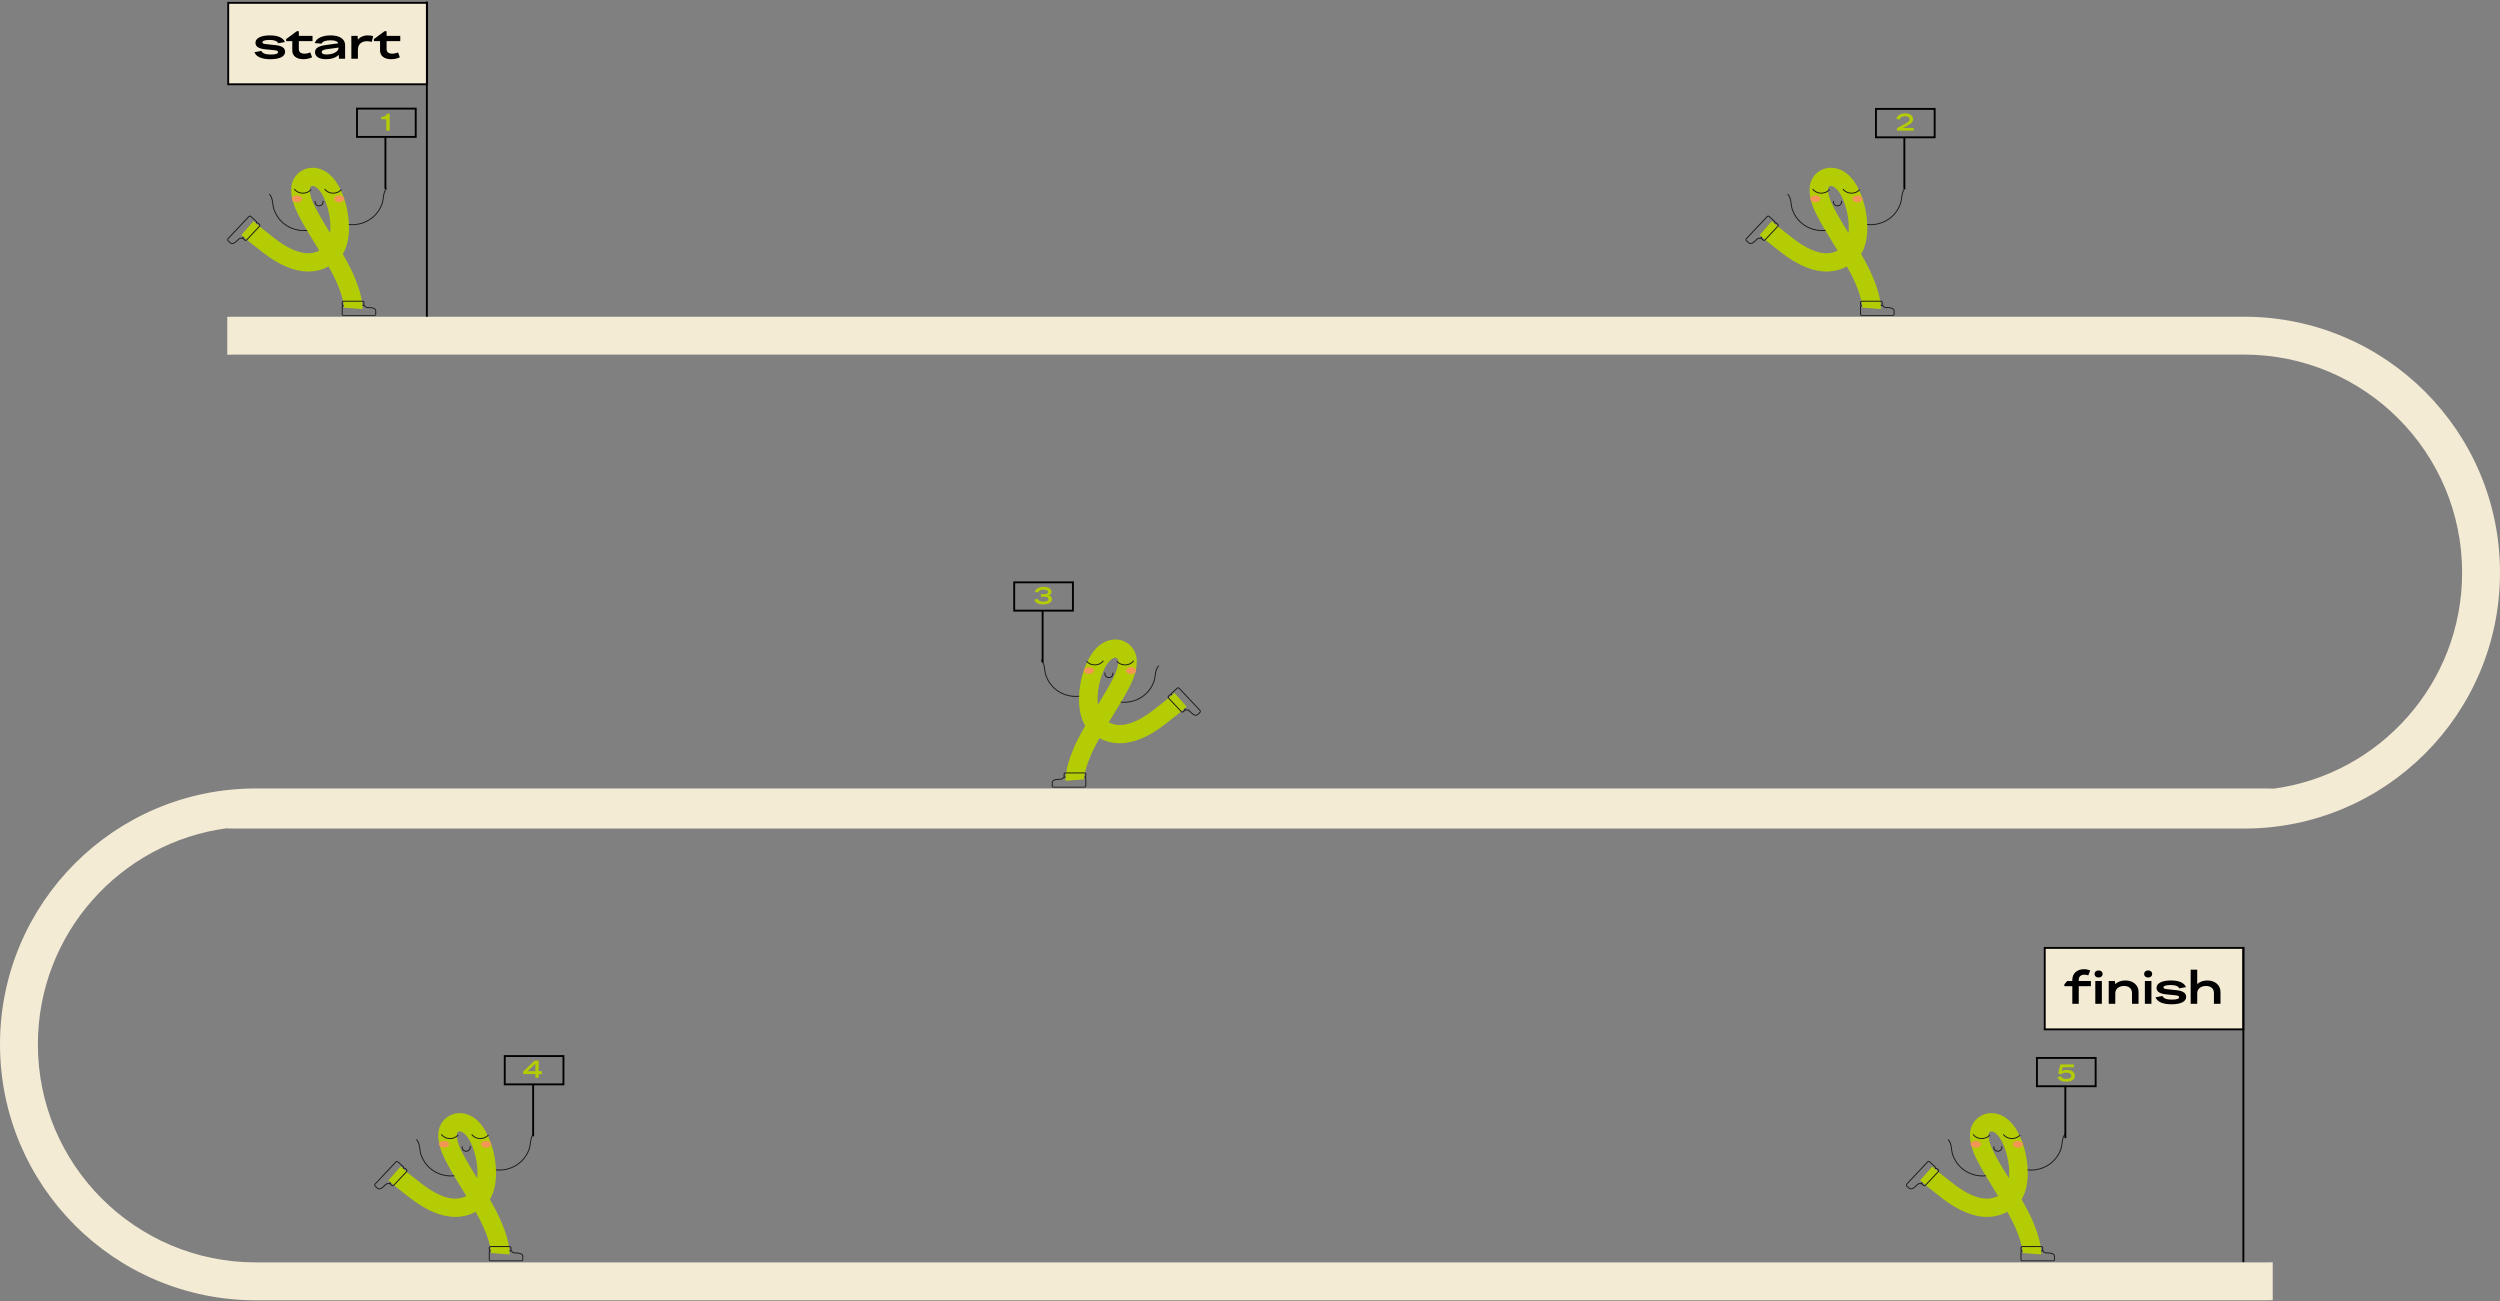 <svg width="1320" height="687" viewBox="0 0 1320 687" fill="none" xmlns="http://www.w3.org/2000/svg">
<rect x="0" y="0" width="1320" height="687" fill="#808080" stroke="none"/>
<path fill-rule="evenodd" clip-rule="evenodd" d="M124.033 437.479C122.684 437.479 121.34 437.459 120 437.42V437.288C63.566 444.694 20 492.974 20 551.429C20 615.011 71.544 666.555 135.126 666.555L1195.97 666.555C1197.32 666.555 1198.66 666.532 1200 666.485V686.496C1198.66 686.535 1197.32 686.555 1195.97 686.555L135.126 686.555C60.498 686.555 6.52419e-06 626.057 0 551.429C-6.52419e-06 476.801 60.498 416.303 135.126 416.303L1195.97 416.303C1197.32 416.303 1198.66 416.322 1200 416.362V416.494C1256.43 409.088 1300 360.808 1300 302.353C1300 238.771 1248.46 187.227 1184.87 187.227H124.034C122.684 187.227 121.339 187.25 120 187.296V167.286C121.34 167.247 122.684 167.227 124.034 167.227H1184.87C1259.5 167.227 1320 227.725 1320 302.353C1320 376.981 1259.5 437.479 1184.87 437.479H124.033Z" fill="#F4EBD5"/>
<rect x="120.5" y="1.5" width="105" height="43" fill="#F4EBD5" stroke="black"/>
<line x1="225.382" y1="167.227" x2="225.382" y2="0.841" stroke="black"/>
<path d="M142.784 31.264C138.536 31.264 135.32 30.136 134.336 27.568L138.008 26.896C138.632 28.264 140.288 28.792 142.952 28.792C145.832 28.792 146.816 28.312 146.816 27.52C146.816 26.944 146.336 26.656 144.896 26.512L139.928 26.008C136.64 25.672 134.888 24.64 134.888 22.552C134.888 20.176 137.792 18.688 142.424 18.688C146.792 18.688 149.408 19.864 150.464 22.192L146.912 22.84C146.336 21.688 144.848 21.088 142.4 21.088C139.808 21.088 138.536 21.568 138.536 22.36C138.536 22.936 139.112 23.128 140.552 23.296L145.616 23.848C148.856 24.208 150.536 25.312 150.536 27.352C150.536 29.656 148.016 31.264 142.784 31.264ZM160.186 31.264C156.562 31.264 154.33 29.488 154.33 26.728V21.712H151.09V20.632L156.73 16.456H157.786V18.952H165.01V21.712H157.786V25.936C157.786 27.592 158.914 28.336 160.81 28.336C161.794 28.336 162.802 28.12 163.858 27.688L164.77 30.28C163.354 30.928 161.746 31.264 160.186 31.264ZM172.129 31.264C168.553 31.264 166.321 29.92 166.321 27.544C166.321 25.576 167.881 24.328 172.153 23.752L178.609 22.888C178.249 21.856 177.097 21.28 174.577 21.28C171.865 21.28 170.353 21.88 169.777 23.056L166.201 22.744C166.993 20.32 169.921 18.688 174.577 18.688C179.281 18.688 182.209 20.56 182.209 23.8V31H178.993L178.849 28.936C177.361 30.52 174.793 31.264 172.129 31.264ZM169.873 27.472C169.873 28.336 170.689 28.768 172.465 28.768C175.609 28.768 178.777 27.424 178.777 25.216V25.12L172.368 26.008C170.521 26.296 169.873 26.704 169.873 27.472ZM185.511 31V18.952H188.823L188.967 20.944C190.095 19.552 191.919 18.688 194.151 18.688C195.255 18.688 196.143 18.808 197.031 19.072L196.311 22.12C195.543 21.904 194.823 21.76 193.887 21.76C190.647 21.76 188.967 23.488 188.967 26.416V31H185.511ZM206.522 31.264C202.898 31.264 200.666 29.488 200.666 26.728V21.712H197.426V20.632L203.066 16.456H204.122V18.952H211.346V21.712H204.122V25.936C204.122 27.592 205.25 28.336 207.146 28.336C208.13 28.336 209.138 28.12 210.194 27.688L211.106 30.28C209.69 30.928 208.082 31.264 206.522 31.264Z" fill="black"/>
<rect x="1079.62" y="500.5" width="104.882" height="43" fill="#F4EBD5" stroke="black"/>
<line x1="1184.5" y1="666.387" x2="1184.5" y2="500" stroke="black"/>
<path d="M1094.18 517.328C1094.18 513.872 1096.82 511.736 1100.32 511.736C1101.54 511.736 1102.58 511.952 1103.61 512.384L1102.6 515C1101.98 514.784 1101.38 514.64 1100.58 514.64C1098.81 514.64 1097.58 515.552 1097.58 517.328V517.952H1103.99V520.712H1097.58V530H1094.18V520.712H1089.98V519.728L1091.51 517.952H1094.18V517.328ZM1105.94 514.256C1105.94 513.128 1106.8 512.384 1108.05 512.384C1109.32 512.384 1110.16 513.128 1110.16 514.256C1110.16 515.384 1109.3 516.128 1108.05 516.128C1106.78 516.128 1105.94 515.384 1105.94 514.256ZM1106.32 530V517.952H1109.78V530H1106.32ZM1113.41 530V517.952H1116.67L1116.84 519.656C1118.21 518.288 1120.13 517.688 1122.22 517.688C1126.25 517.688 1129.15 520.136 1129.15 523.736V530H1125.7V524.264C1125.7 522.08 1124.14 520.592 1121.52 520.592C1118.69 520.592 1116.87 522.2 1116.87 524.432V530H1113.41ZM1132.49 530V517.952H1135.95V530H1132.49ZM1132.11 514.256C1132.11 513.128 1132.97 512.384 1134.22 512.384C1135.49 512.384 1136.33 513.128 1136.33 514.256C1136.33 515.384 1135.47 516.128 1134.22 516.128C1132.95 516.128 1132.11 515.384 1132.11 514.256ZM1146.55 530.264C1142.3 530.264 1139.09 529.136 1138.1 526.568L1141.77 525.896C1142.4 527.264 1144.05 527.792 1146.72 527.792C1149.6 527.792 1150.58 527.312 1150.58 526.52C1150.58 525.944 1150.1 525.656 1148.66 525.512L1143.69 525.008C1140.41 524.672 1138.65 523.64 1138.65 521.552C1138.65 519.176 1141.56 517.688 1146.19 517.688C1150.56 517.688 1153.17 518.864 1154.23 521.192L1150.68 521.84C1150.1 520.688 1148.61 520.088 1146.17 520.088C1143.57 520.088 1142.3 520.568 1142.3 521.36C1142.3 521.936 1142.88 522.128 1144.32 522.296L1149.38 522.848C1152.62 523.208 1154.3 524.312 1154.3 526.352C1154.3 528.656 1151.78 530.264 1146.55 530.264ZM1156.68 530V512H1160.13V519.656C1161.5 518.288 1163.47 517.688 1165.48 517.688C1169.52 517.688 1172.42 520.136 1172.42 523.736V530H1168.96V524.264C1168.96 522.08 1167.4 520.592 1164.79 520.592C1161.96 520.592 1160.13 522.2 1160.13 524.432V530H1156.68Z" fill="black"/>
<g clip-path="url(#clip0_18_2695)">
<path d="M965.056 88.69C959.74 89.495 955.705 93.972 955.464 99.337C955.222 104.724 957.281 109.607 959.102 113.259C961.475 118.019 964.631 123.149 967.971 128.581C968.734 129.822 969.503 131.072 970.267 132.326C968.499 133.24 966.656 133.693 964.644 133.726C959.559 133.809 953.494 131.145 946.62 125.807C939.304 120.128 938.438 119.354 937.24 118.284C936.809 117.899 936.32 117.463 935.533 116.794L929.125 124.084C929.824 124.678 930.248 125.057 930.658 125.423C932.002 126.623 932.972 127.489 940.552 133.374C949.245 140.125 957.407 143.486 964.808 143.364C968.48 143.304 971.949 142.399 975.175 140.665C976.105 142.332 976.989 143.988 977.804 145.621C983.425 156.896 983.291 162.485 983.289 162.54C983.291 162.471 983.296 162.436 983.296 162.436L993.061 163.199C993.123 162.419 993.477 155.174 986.598 141.376C985.391 138.958 984.065 136.528 982.673 134.104C984.25 131.557 985.605 127.786 985.9 122.24C986.219 116.22 985.152 109.547 982.893 103.451C977.209 88.109 967.804 88.274 965.056 88.69ZM973.689 106.752C975.907 112.74 976.436 118.599 975.993 123.009C972.901 117.98 969.998 113.231 967.896 109.015C966.508 106.229 965.106 102.951 965.25 99.764C965.272 99.279 965.476 98.855 965.795 98.571C966.003 98.386 966.259 98.261 966.546 98.217C967.243 98.111 968.133 98.47 969.054 99.226C970.265 100.221 972.053 102.334 973.689 106.752Z" fill="#B4CC04"/>
<path d="M968.077 106.115C967.88 106.949 968.258 107.885 968.983 108.359C969.708 108.832 970.732 108.81 971.436 108.307C972.14 107.804 972.478 106.852 972.244 106.027" stroke="#1A1A1A" stroke-width="0.5" stroke-miterlimit="10"/>
<path d="M980.709 106.824C982.172 106.824 983.358 106.022 983.358 105.033C983.358 104.044 982.172 103.242 980.709 103.242C979.246 103.242 978.06 104.044 978.06 105.033C978.06 106.022 979.246 106.824 980.709 106.824Z" fill="#F39655"/>
<path d="M958.494 106.824C959.957 106.824 961.143 106.022 961.143 105.033C961.143 104.044 959.957 103.242 958.494 103.242C957.031 103.242 955.845 104.044 955.845 105.033C955.845 106.022 957.031 106.824 958.494 106.824Z" fill="#F39655"/>
<path d="M957.12 99.775C957.904 101.056 959.626 101.946 961.43 102.004C963.234 102.062 965.043 101.284 965.956 100.057" stroke="#1A1A1A" stroke-width="0.5" stroke-miterlimit="10"/>
<path d="M973.1 99.775C973.884 101.056 975.606 101.946 977.41 102.004C979.214 102.062 981.023 101.284 981.936 100.057" stroke="#1A1A1A" stroke-width="0.5" stroke-miterlimit="10"/>
<path d="M985.864 118.538C990.267 119.032 994.852 117.697 998.274 114.925C1000.65 112.999 1002.45 110.397 1003.44 107.531C1004.37 104.836 1003.81 101.53 1005.93 99.339" stroke="#1A1A1A" stroke-width="0.5" stroke-miterlimit="10"/>
<path d="M963.922 121.643C959.519 122.137 954.934 120.802 951.512 118.03C949.134 116.104 947.34 113.502 946.349 110.636C945.417 107.941 945.977 104.635 943.857 102.444" stroke="#1A1A1A" stroke-width="0.5" stroke-miterlimit="10"/>
<path d="M999.862 163.442C999.645 163.125 999.29 162.916 998.934 162.766C998.386 162.534 997.78 162.471 997.184 162.441C996.588 162.412 995.987 162.415 995.4 162.307C995.137 162.258 994.871 162.185 994.654 162.03C994.503 161.922 994.38 161.772 994.32 161.597C994.315 161.581 994.31 161.566 994.305 161.554C994.262 161.422 994.138 161.334 993.997 161.334H993.09C993.5 161.334 993.833 161.006 993.833 160.603V159.759C993.833 159.356 993.5 159.029 993.09 159.029H983.105C982.695 159.029 982.362 159.356 982.362 159.759V160.603C982.362 161.006 982.695 161.334 983.105 161.334C982.695 161.334 982.362 161.661 982.362 162.064V165.855C982.362 166.259 982.695 166.586 983.105 166.586H999.326C999.736 166.586 1000.07 166.259 1000.07 165.855C1000.07 165.353 1000.06 164.852 1000.07 164.351C1000.08 163.962 1000.07 163.751 999.862 163.442Z" stroke="#1A1A1A" stroke-width="0.5" stroke-miterlimit="10"/>
<path d="M924.035 128.577C924.419 128.635 924.815 128.52 925.169 128.365C925.714 128.126 926.174 127.732 926.6 127.321C927.026 126.91 927.432 126.474 927.911 126.123C928.126 125.966 928.361 125.823 928.624 125.772C928.807 125.736 929.003 125.75 929.174 125.825C929.189 125.832 929.204 125.838 929.216 125.844C929.344 125.902 929.495 125.873 929.59 125.771L930.206 125.116C929.927 125.412 929.946 125.874 930.247 126.148L930.877 126.721C931.178 126.995 931.648 126.977 931.926 126.68L938.705 119.465C938.984 119.169 938.965 118.707 938.664 118.433L938.034 117.86C937.733 117.586 937.263 117.604 936.985 117.901C937.263 117.604 937.244 117.143 936.943 116.869L934.113 114.295C933.812 114.021 933.343 114.04 933.064 114.336L922.052 126.055C921.774 126.352 921.793 126.814 922.094 127.088C922.468 127.428 922.847 127.763 923.216 128.108C923.502 128.377 923.661 128.52 924.035 128.576V128.577Z" stroke="#1A1A1A" stroke-width="0.5" stroke-miterlimit="10"/>
</g>
<path d="M1010.41 67.548V69H1001.61V67.68L1006.12 65.196C1007.73 64.308 1008.27 63.816 1008.27 63C1008.27 62.052 1007.42 61.38 1005.93 61.38C1004.43 61.38 1003.42 61.932 1003.08 63.12L1001.26 62.748C1001.82 60.852 1003.54 59.868 1005.93 59.868C1008.5 59.868 1010.12 61.152 1010.12 62.952C1010.12 64.476 1008.86 65.364 1007.11 66.288L1004.74 67.548H1010.41Z" fill="#B4CC04"/>
<path fill-rule="evenodd" clip-rule="evenodd" d="M991 58H1021V72H991V58ZM990 57H991H1021H1022V58V72V73H1021H1006L1006 99.699H1005L1005 73H991H990V72V58V57Z" fill="black"/>
<g clip-path="url(#clip1_18_2695)">
<path d="M590.611 337.757C595.927 338.563 599.962 343.04 600.203 348.404C600.445 353.791 598.386 358.674 596.565 362.327C594.192 367.086 591.036 372.217 587.696 377.648C586.933 378.889 586.164 380.139 585.4 381.393C587.168 382.307 589.011 382.761 591.023 382.794C596.108 382.877 602.173 380.213 609.047 374.875C616.363 369.195 617.229 368.422 618.427 367.352C618.858 366.967 619.347 366.53 620.134 365.861L626.542 373.151C625.843 373.746 625.419 374.124 625.009 374.491C623.665 375.69 622.695 376.557 615.115 382.442C606.422 389.192 598.26 392.553 590.859 392.431C587.187 392.371 583.718 391.466 580.492 389.732C579.562 391.4 578.678 393.056 577.863 394.688C572.242 405.963 572.376 411.552 572.378 411.608C572.376 411.538 572.371 411.504 572.371 411.504L562.606 412.266C562.544 411.486 562.19 404.241 569.069 390.444C570.276 388.025 571.602 385.595 572.994 383.172C571.417 380.624 570.062 376.853 569.767 371.308C569.448 365.287 570.515 358.615 572.774 352.519C578.458 337.177 587.863 337.342 590.611 337.757ZM581.978 355.82C579.76 361.807 579.231 367.667 579.674 372.077C582.766 367.048 585.669 362.298 587.771 358.082C589.159 355.296 590.561 352.018 590.417 348.831C590.395 348.346 590.191 347.922 589.872 347.638C589.664 347.454 589.408 347.328 589.121 347.284C588.424 347.179 587.534 347.537 586.613 348.293C585.402 349.289 583.614 351.402 581.978 355.82Z" fill="#B4CC04"/>
<path d="M587.59 355.182C587.787 356.016 587.409 356.953 586.684 357.426C585.959 357.899 584.935 357.878 584.231 357.374C583.527 356.871 583.19 355.919 583.423 355.094" stroke="#1A1A1A" stroke-width="0.5" stroke-miterlimit="10"/>
<path d="M574.958 355.892C573.495 355.892 572.309 355.09 572.309 354.1C572.309 353.111 573.495 352.309 574.958 352.309C576.421 352.309 577.607 353.111 577.607 354.1C577.607 355.09 576.421 355.892 574.958 355.892Z" fill="#F39655"/>
<path d="M597.173 355.892C595.71 355.892 594.524 355.09 594.524 354.1C594.524 353.111 595.71 352.309 597.173 352.309C598.636 352.309 599.822 353.111 599.822 354.1C599.822 355.09 598.636 355.892 597.173 355.892Z" fill="#F39655"/>
<path d="M598.547 348.842C597.763 350.123 596.041 351.014 594.237 351.072C592.433 351.129 590.624 350.352 589.711 349.125" stroke="#1A1A1A" stroke-width="0.5" stroke-miterlimit="10"/>
<path d="M582.567 348.842C581.783 350.123 580.061 351.014 578.257 351.072C576.453 351.129 574.644 350.352 573.731 349.125" stroke="#1A1A1A" stroke-width="0.5" stroke-miterlimit="10"/>
<path d="M569.803 367.605C565.4 368.099 560.815 366.764 557.393 363.992C555.015 362.066 553.221 359.464 552.23 356.598C551.298 353.903 551.858 350.597 549.738 348.406" stroke="#1A1A1A" stroke-width="0.5" stroke-miterlimit="10"/>
<path d="M591.745 370.71C596.148 371.204 600.733 369.869 604.155 367.097C606.533 365.171 608.327 362.569 609.318 359.703C610.25 357.008 609.69 353.702 611.81 351.511" stroke="#1A1A1A" stroke-width="0.5" stroke-miterlimit="10"/>
<path d="M555.805 412.509C556.022 412.192 556.377 411.984 556.733 411.834C557.281 411.602 557.887 411.538 558.483 411.509C559.079 411.479 559.68 411.482 560.267 411.374C560.53 411.325 560.796 411.252 561.013 411.098C561.164 410.99 561.287 410.839 561.347 410.664C561.352 410.648 561.357 410.633 561.362 410.621C561.405 410.489 561.529 410.401 561.67 410.401H562.577C562.167 410.401 561.834 410.074 561.834 409.67V408.827C561.834 408.423 562.167 408.096 562.577 408.096H572.562C572.972 408.096 573.305 408.423 573.305 408.827V409.67C573.305 410.074 572.972 410.401 572.562 410.401C572.972 410.401 573.305 410.728 573.305 411.131V414.923C573.305 415.326 572.972 415.653 572.562 415.653H556.341C555.931 415.653 555.598 415.326 555.598 414.922C555.598 414.421 555.606 413.92 555.598 413.418C555.592 413.03 555.593 412.818 555.805 412.509Z" stroke="#1A1A1A" stroke-width="0.5" stroke-miterlimit="10"/>
<path d="M631.632 377.644C631.248 377.702 630.852 377.587 630.498 377.433C629.953 377.193 629.493 376.799 629.067 376.388C628.641 375.977 628.235 375.541 627.756 375.19C627.541 375.033 627.306 374.891 627.043 374.839C626.86 374.803 626.664 374.817 626.493 374.892C626.477 374.899 626.463 374.905 626.451 374.912C626.323 374.969 626.172 374.94 626.077 374.839L625.461 374.183C625.74 374.48 625.721 374.942 625.42 375.216L624.79 375.788C624.489 376.062 624.019 376.044 623.741 375.748L616.962 368.532C616.683 368.236 616.702 367.774 617.003 367.5L617.633 366.927C617.934 366.653 618.404 366.672 618.682 366.968C618.404 366.672 618.423 366.21 618.724 365.936L621.553 363.363C621.855 363.088 622.324 363.107 622.603 363.403L633.615 375.123C633.893 375.419 633.874 375.882 633.573 376.156C633.199 376.496 632.82 376.83 632.451 377.176C632.165 377.444 632.006 377.587 631.632 377.644V377.644Z" stroke="#1A1A1A" stroke-width="0.5" stroke-miterlimit="10"/>
</g>
<path d="M550.932 319.132C548.448 319.132 546.636 318.328 546.144 316.648L547.932 316.18C548.316 317.212 549.336 317.656 550.932 317.656C552.792 317.656 553.56 317.08 553.56 316.3C553.56 315.592 552.996 315.148 551.652 315.148H549.6V313.672H551.508C552.72 313.672 553.404 313.264 553.404 312.592C553.404 311.884 552.6 311.344 551.004 311.344C549.444 311.344 548.46 311.848 548.112 312.82L546.348 312.424C546.936 310.768 548.688 309.868 551.016 309.868C553.644 309.868 555.204 310.996 555.204 312.484C555.204 313.288 554.676 313.972 553.704 314.344C554.94 314.668 555.444 315.46 555.444 316.348C555.444 318.04 553.644 319.132 550.932 319.132Z" fill="#B4CC04"/>
<path fill-rule="evenodd" clip-rule="evenodd" d="M536 307.975H566V321.919H536V307.975ZM535 306.975H536H566H567V307.975V321.919V322.919H566L551 322.919L551 349.824H550L550 322.919L536 322.919H535V321.919V307.975V306.975Z" fill="black"/>
<g clip-path="url(#clip2_18_2695)">
<path d="M241.023 587.85C235.706 588.655 231.671 593.132 231.43 598.497C231.188 603.883 233.247 608.766 235.068 612.419C237.441 617.178 240.597 622.309 243.938 627.741C244.7 628.982 245.469 630.232 246.234 631.486C244.465 632.399 242.622 632.853 240.61 632.886C235.525 632.969 229.461 630.305 222.586 624.967C215.271 619.288 214.405 618.514 213.206 617.444C212.775 617.059 212.286 616.623 211.5 615.954L205.092 623.244C205.79 623.838 206.214 624.217 206.624 624.583C207.968 625.782 208.938 626.649 216.518 632.534C225.212 639.284 233.373 642.645 240.775 642.524C244.446 642.464 247.916 641.558 251.141 639.825C252.072 641.492 252.956 643.148 253.77 644.781C259.391 656.056 259.257 661.644 259.255 661.7C259.257 661.631 259.262 661.596 259.262 661.596L269.027 662.359C269.09 661.578 269.443 654.334 262.564 640.536C261.358 638.117 260.031 635.687 258.639 633.264C260.216 630.717 261.571 626.945 261.866 621.4C262.185 615.379 261.118 608.707 258.86 602.611C253.175 587.269 243.77 587.434 241.023 587.85ZM249.656 605.912C251.874 611.899 252.402 617.759 251.96 622.169C248.867 617.14 245.965 612.39 243.862 608.174C242.474 605.388 241.073 602.111 241.217 598.924C241.239 598.439 241.443 598.015 241.761 597.731C241.969 597.546 242.225 597.42 242.512 597.376C243.209 597.271 244.1 597.63 245.02 598.386C246.231 599.381 248.019 601.494 249.656 605.912Z" fill="#B4CC04"/>
<path d="M244.043 605.274C243.846 606.109 244.224 607.045 244.949 607.518C245.674 607.992 246.698 607.97 247.403 607.467C248.107 606.963 248.444 606.012 248.21 605.187" stroke="#1A1A1A" stroke-width="0.5" stroke-miterlimit="10"/>
<path d="M256.676 605.984C258.139 605.984 259.325 605.182 259.325 604.193C259.325 603.203 258.139 602.401 256.676 602.401C255.213 602.401 254.027 603.203 254.027 604.193C254.027 605.182 255.213 605.984 256.676 605.984Z" fill="#F39655"/>
<path d="M234.46 605.984C235.923 605.984 237.109 605.182 237.109 604.193C237.109 603.203 235.923 602.401 234.46 602.401C232.997 602.401 231.811 603.203 231.811 604.193C231.811 605.182 232.997 605.984 234.46 605.984Z" fill="#F39655"/>
<path d="M233.087 598.935C233.871 600.215 235.592 601.106 237.396 601.164C239.201 601.222 241.009 600.444 241.922 599.217" stroke="#1A1A1A" stroke-width="0.5" stroke-miterlimit="10"/>
<path d="M249.067 598.935C249.85 600.215 251.572 601.106 253.376 601.164C255.18 601.222 256.989 600.444 257.902 599.217" stroke="#1A1A1A" stroke-width="0.5" stroke-miterlimit="10"/>
<path d="M261.83 617.698C266.233 618.191 270.819 616.856 274.24 614.084C276.618 612.158 278.413 609.557 279.403 606.691C280.335 603.996 279.775 600.689 281.896 598.499" stroke="#1A1A1A" stroke-width="0.5" stroke-miterlimit="10"/>
<path d="M239.888 620.803C235.485 621.296 230.9 619.961 227.478 617.189C225.101 615.263 223.306 612.661 222.315 609.796C221.384 607.101 221.943 603.794 219.823 601.604" stroke="#1A1A1A" stroke-width="0.5" stroke-miterlimit="10"/>
<path d="M275.829 662.602C275.611 662.285 275.256 662.076 274.901 661.926C274.352 661.694 273.747 661.63 273.151 661.601C272.555 661.572 271.954 661.575 271.366 661.466C271.103 661.418 270.837 661.345 270.621 661.19C270.47 661.082 270.347 660.931 270.287 660.756C270.281 660.74 270.276 660.726 270.272 660.713C270.229 660.582 270.104 660.493 269.963 660.493H269.057C269.467 660.493 269.799 660.166 269.799 659.763V658.919C269.799 658.516 269.467 658.188 269.057 658.188H259.071C258.661 658.188 258.329 658.516 258.329 658.919V659.763C258.329 660.166 258.661 660.493 259.071 660.493C258.661 660.493 258.329 660.82 258.329 661.224V665.015C258.329 665.418 258.661 665.745 259.071 665.745H275.293C275.703 665.745 276.035 665.418 276.035 665.014C276.035 664.513 276.027 664.012 276.035 663.511C276.041 663.122 276.04 662.91 275.829 662.602Z" stroke="#1A1A1A" stroke-width="0.5" stroke-miterlimit="10"/>
<path d="M200.001 627.737C200.385 627.794 200.782 627.68 201.135 627.525C201.681 627.286 202.14 626.891 202.566 626.48C202.993 626.069 203.399 625.634 203.877 625.283C204.093 625.126 204.327 624.983 204.59 624.932C204.773 624.895 204.97 624.909 205.14 624.985C205.156 624.992 205.17 624.998 205.182 625.004C205.31 625.062 205.461 625.032 205.556 624.931L206.172 624.276C205.894 624.572 205.912 625.034 206.214 625.308L206.843 625.881C207.145 626.155 207.614 626.136 207.892 625.84L214.671 618.625C214.95 618.328 214.931 617.866 214.63 617.592L214 617.02C213.699 616.746 213.229 616.764 212.951 617.061C213.229 616.764 213.211 616.302 212.91 616.028L210.08 613.455C209.779 613.181 209.309 613.199 209.031 613.496L198.019 625.215C197.74 625.511 197.759 625.974 198.06 626.248C198.434 626.588 198.813 626.922 199.182 627.268C199.468 627.537 199.627 627.68 200.001 627.736V627.737Z" stroke="#1A1A1A" stroke-width="0.5" stroke-miterlimit="10"/>
</g>
<path d="M282.684 569V567.104H276.216V565.784L282.288 560H284.436V565.604H286.176V567.104H284.436V569H282.684ZM278.532 565.604H282.684V561.704L278.532 565.604Z" fill="#B4CC04"/>
<path fill-rule="evenodd" clip-rule="evenodd" d="M267 558.099H297V572.043H267V558.099ZM266 557.099H267H297H298V558.099V572.043V573.043H297L282 573.043L282 599.949H281L281 573.043L267 573.043H266V572.043V558.099V557.099Z" fill="black"/>
<g clip-path="url(#clip3_18_2695)">
<path d="M1049.76 587.85C1044.45 588.655 1040.41 593.132 1040.17 598.497C1039.93 603.883 1041.99 608.766 1043.81 612.419C1046.18 617.178 1049.34 622.309 1052.68 627.741C1053.44 628.982 1054.21 630.232 1054.97 631.486C1053.2 632.399 1051.36 632.853 1049.35 632.886C1044.26 632.969 1038.2 630.305 1031.33 624.967C1024.01 619.288 1023.14 618.514 1021.95 617.444C1021.51 617.059 1021.03 616.623 1020.24 615.954L1013.83 623.244C1014.53 623.838 1014.95 624.217 1015.36 624.583C1016.71 625.782 1017.68 626.649 1025.26 632.534C1033.95 639.284 1042.11 642.645 1049.51 642.524C1053.19 642.464 1056.66 641.558 1059.88 639.825C1060.81 641.492 1061.7 643.148 1062.51 644.781C1068.13 656.056 1068 661.644 1067.99 661.7C1068 661.631 1068 661.596 1068 661.596L1077.77 662.359C1077.83 661.578 1078.18 654.334 1071.3 640.536C1070.1 638.117 1068.77 635.687 1067.38 633.264C1068.96 630.717 1070.31 626.945 1070.61 621.4C1070.92 615.379 1069.86 608.707 1067.6 602.611C1061.91 587.269 1052.51 587.434 1049.76 587.85ZM1058.4 605.912C1060.61 611.899 1061.14 617.759 1060.7 622.169C1057.61 617.14 1054.7 612.39 1052.6 608.174C1051.21 605.388 1049.81 602.111 1049.96 598.924C1049.98 598.439 1050.18 598.015 1050.5 597.731C1050.71 597.546 1050.96 597.42 1051.25 597.376C1051.95 597.271 1052.84 597.63 1053.76 598.386C1054.97 599.381 1056.76 601.494 1058.4 605.912Z" fill="#B4CC04"/>
<path d="M1052.78 605.274C1052.59 606.109 1052.96 607.045 1053.69 607.518C1054.41 607.992 1055.44 607.97 1056.14 607.467C1056.85 606.963 1057.18 606.012 1056.95 605.187" stroke="#1A1A1A" stroke-width="0.5" stroke-miterlimit="10"/>
<path d="M1065.42 605.984C1066.88 605.984 1068.06 605.182 1068.06 604.193C1068.06 603.203 1066.88 602.401 1065.42 602.401C1063.95 602.401 1062.77 603.203 1062.77 604.193C1062.77 605.182 1063.95 605.984 1065.42 605.984Z" fill="#F39655"/>
<path d="M1043.2 605.984C1044.66 605.984 1045.85 605.182 1045.85 604.193C1045.85 603.203 1044.66 602.401 1043.2 602.401C1041.74 602.401 1040.55 603.203 1040.55 604.193C1040.55 605.182 1041.74 605.984 1043.2 605.984Z" fill="#F39655"/>
<path d="M1041.83 598.935C1042.61 600.215 1044.33 601.106 1046.14 601.164C1047.94 601.222 1049.75 600.444 1050.66 599.217" stroke="#1A1A1A" stroke-width="0.5" stroke-miterlimit="10"/>
<path d="M1057.81 598.935C1058.59 600.215 1060.31 601.106 1062.12 601.164C1063.92 601.222 1065.73 600.444 1066.64 599.217" stroke="#1A1A1A" stroke-width="0.5" stroke-miterlimit="10"/>
<path d="M1070.57 617.698C1074.97 618.191 1079.56 616.856 1082.98 614.084C1085.36 612.158 1087.15 609.557 1088.14 606.691C1089.07 603.996 1088.51 600.689 1090.64 598.499" stroke="#1A1A1A" stroke-width="0.5" stroke-miterlimit="10"/>
<path d="M1048.63 620.803C1044.22 621.296 1039.64 619.961 1036.22 617.189C1033.84 615.263 1032.05 612.661 1031.05 609.796C1030.12 607.101 1030.68 603.794 1028.56 601.604" stroke="#1A1A1A" stroke-width="0.5" stroke-miterlimit="10"/>
<path d="M1084.57 662.602C1084.35 662.285 1084 662.076 1083.64 661.926C1083.09 661.694 1082.49 661.63 1081.89 661.601C1081.29 661.572 1080.69 661.575 1080.11 661.466C1079.84 661.418 1079.58 661.345 1079.36 661.19C1079.21 661.082 1079.09 660.931 1079.03 660.756C1079.02 660.74 1079.02 660.726 1079.01 660.713C1078.97 660.582 1078.84 660.493 1078.7 660.493H1077.8C1078.21 660.493 1078.54 660.166 1078.54 659.763V658.919C1078.54 658.516 1078.21 658.188 1077.8 658.188H1067.81C1067.4 658.188 1067.07 658.516 1067.07 658.919V659.763C1067.07 660.166 1067.4 660.493 1067.81 660.493C1067.4 660.493 1067.07 660.82 1067.07 661.224V665.015C1067.07 665.418 1067.4 665.745 1067.81 665.745H1084.03C1084.44 665.745 1084.77 665.418 1084.77 665.014C1084.77 664.513 1084.77 664.012 1084.77 663.511C1084.78 663.122 1084.78 662.91 1084.57 662.602Z" stroke="#1A1A1A" stroke-width="0.5" stroke-miterlimit="10"/>
<path d="M1008.74 627.737C1009.12 627.794 1009.52 627.68 1009.87 627.525C1010.42 627.286 1010.88 626.891 1011.31 626.48C1011.73 626.069 1012.14 625.634 1012.62 625.283C1012.83 625.126 1013.07 624.983 1013.33 624.932C1013.51 624.895 1013.71 624.909 1013.88 624.985C1013.9 624.992 1013.91 624.998 1013.92 625.004C1014.05 625.062 1014.2 625.032 1014.3 624.931L1014.91 624.276C1014.63 624.572 1014.65 625.034 1014.95 625.308L1015.58 625.881C1015.88 626.155 1016.35 626.136 1016.63 625.84L1023.41 618.625C1023.69 618.328 1023.67 617.866 1023.37 617.592L1022.74 617.02C1022.44 616.746 1021.97 616.764 1021.69 617.061C1021.97 616.764 1021.95 616.302 1021.65 616.028L1018.82 613.455C1018.52 613.181 1018.05 613.199 1017.77 613.496L1006.76 625.215C1006.48 625.511 1006.5 625.974 1006.8 626.248C1007.17 626.588 1007.55 626.922 1007.92 627.268C1008.21 627.537 1008.37 627.68 1008.74 627.736V627.737Z" stroke="#1A1A1A" stroke-width="0.5" stroke-miterlimit="10"/>
</g>
<path d="M1091.03 571.132C1088.74 571.132 1087.06 570.448 1086.34 568.78L1088.16 568.228C1088.62 569.32 1089.68 569.656 1091.03 569.656C1092.7 569.656 1093.68 568.996 1093.68 568.012C1093.68 566.98 1092.72 566.368 1091.04 566.368C1089.7 566.368 1088.86 566.668 1088.27 567.22L1086.72 566.788L1087.85 562H1095.04V563.5H1089.16L1088.64 565.54C1089.4 565.108 1090.36 564.928 1091.39 564.928C1093.99 564.928 1095.53 566.188 1095.53 568C1095.53 569.776 1093.93 571.132 1091.03 571.132Z" fill="#B4CC04"/>
<path fill-rule="evenodd" clip-rule="evenodd" d="M1076 559.092H1106V573.036H1076V559.092ZM1075 558.092H1076H1106H1107V559.092V573.036V574.036H1106L1091 574.036L1091 600.942H1090L1090 574.036L1076 574.036H1075V573.036V559.092V558.092Z" fill="black"/>
<g clip-path="url(#clip4_18_2695)">
<path d="M163.376 88.69C158.059 89.495 154.024 93.972 153.783 99.337C153.541 104.724 155.6 109.607 157.421 113.259C159.794 118.019 162.95 123.149 166.291 128.581C167.053 129.822 167.822 131.072 168.587 132.326C166.818 133.24 164.976 133.693 162.963 133.726C157.878 133.809 151.814 131.145 144.939 125.807C137.624 120.128 136.758 119.354 135.559 118.284C135.128 117.899 134.639 117.463 133.853 116.794L127.445 124.084C128.143 124.678 128.567 125.057 128.977 125.423C130.321 126.623 131.291 127.489 138.871 133.374C147.565 140.125 155.726 143.486 163.128 143.364C166.799 143.304 170.269 142.399 173.494 140.665C174.425 142.332 175.309 143.988 176.123 145.621C181.744 156.896 181.61 162.485 181.608 162.54C181.61 162.471 181.615 162.436 181.615 162.436L191.38 163.199C191.443 162.419 191.796 155.174 184.917 141.376C183.711 138.958 182.384 136.528 180.992 134.104C182.569 131.557 183.924 127.786 184.219 122.24C184.539 116.22 183.471 109.547 181.213 103.451C175.528 88.109 166.123 88.274 163.376 88.69ZM172.009 106.752C174.227 112.74 174.755 118.599 174.313 123.009C171.22 117.98 168.318 113.231 166.216 109.015C164.827 106.229 163.426 102.951 163.57 99.764C163.592 99.279 163.796 98.855 164.114 98.571C164.322 98.386 164.578 98.261 164.865 98.217C165.562 98.111 166.453 98.47 167.373 99.226C168.584 100.221 170.372 102.334 172.009 106.752Z" fill="#B4CC04"/>
<path d="M166.396 106.115C166.199 106.949 166.577 107.885 167.302 108.359C168.027 108.832 169.051 108.81 169.756 108.307C170.46 107.804 170.797 106.852 170.563 106.027" stroke="#1A1A1A" stroke-width="0.5" stroke-miterlimit="10"/>
<path d="M179.029 106.824C180.492 106.824 181.678 106.022 181.678 105.033C181.678 104.044 180.492 103.242 179.029 103.242C177.566 103.242 176.38 104.044 176.38 105.033C176.38 106.022 177.566 106.824 179.029 106.824Z" fill="#F39655"/>
<path d="M156.813 106.824C158.276 106.824 159.462 106.022 159.462 105.033C159.462 104.044 158.276 103.242 156.813 103.242C155.35 103.242 154.164 104.044 154.164 105.033C154.164 106.022 155.35 106.824 156.813 106.824Z" fill="#F39655"/>
<path d="M155.44 99.775C156.224 101.056 157.945 101.946 159.75 102.004C161.554 102.062 163.362 101.284 164.275 100.057" stroke="#1A1A1A" stroke-width="0.5" stroke-miterlimit="10"/>
<path d="M171.42 99.775C172.203 101.056 173.925 101.946 175.729 102.004C177.533 102.062 179.342 101.284 180.255 100.057" stroke="#1A1A1A" stroke-width="0.5" stroke-miterlimit="10"/>
<path d="M184.183 118.538C188.586 119.032 193.172 117.697 196.593 114.925C198.971 112.999 200.766 110.397 201.756 107.531C202.688 104.836 202.128 101.53 204.249 99.339" stroke="#1A1A1A" stroke-width="0.5" stroke-miterlimit="10"/>
<path d="M162.241 121.643C157.838 122.137 153.253 120.802 149.831 118.03C147.454 116.104 145.659 113.502 144.668 110.636C143.737 107.941 144.296 104.635 142.176 102.444" stroke="#1A1A1A" stroke-width="0.5" stroke-miterlimit="10"/>
<path d="M198.182 163.442C197.964 163.125 197.609 162.916 197.254 162.766C196.705 162.534 196.1 162.471 195.504 162.441C194.908 162.412 194.307 162.415 193.719 162.307C193.456 162.258 193.19 162.185 192.974 162.03C192.823 161.922 192.7 161.772 192.64 161.597C192.634 161.581 192.629 161.566 192.625 161.554C192.582 161.422 192.457 161.334 192.316 161.334H191.41C191.82 161.334 192.152 161.006 192.152 160.603V159.759C192.152 159.356 191.82 159.029 191.41 159.029H181.424C181.014 159.029 180.682 159.356 180.682 159.759V160.603C180.682 161.006 181.014 161.334 181.424 161.334C181.014 161.334 180.682 161.661 180.682 162.064V165.855C180.682 166.259 181.014 166.586 181.424 166.586H197.646C198.056 166.586 198.388 166.259 198.388 165.855C198.388 165.353 198.38 164.852 198.388 164.351C198.394 163.962 198.393 163.751 198.182 163.442Z" stroke="#1A1A1A" stroke-width="0.5" stroke-miterlimit="10"/>
<path d="M122.354 128.577C122.738 128.635 123.135 128.52 123.488 128.365C124.034 128.126 124.493 127.732 124.919 127.321C125.346 126.91 125.752 126.474 126.231 126.123C126.446 125.966 126.68 125.823 126.943 125.772C127.126 125.736 127.323 125.75 127.493 125.825C127.509 125.832 127.523 125.838 127.535 125.844C127.663 125.902 127.814 125.873 127.909 125.771L128.525 125.116C128.247 125.412 128.265 125.874 128.567 126.148L129.196 126.721C129.498 126.995 129.967 126.977 130.245 126.68L137.024 119.465C137.303 119.169 137.284 118.707 136.983 118.433L136.353 117.86C136.052 117.586 135.583 117.604 135.304 117.901C135.583 117.604 135.564 117.143 135.263 116.869L132.433 114.295C132.132 114.021 131.662 114.04 131.384 114.336L120.372 126.055C120.093 126.352 120.112 126.814 120.413 127.088C120.787 127.428 121.166 127.763 121.535 128.108C121.821 128.377 121.98 128.52 122.354 128.576V128.577Z" stroke="#1A1A1A" stroke-width="0.5" stroke-miterlimit="10"/>
</g>
<path d="M203.952 69V62.976H201.276V61.716C203.04 61.68 203.904 61.212 204.276 60H205.74V69H203.952Z" fill="#B4CC04"/>
<path fill-rule="evenodd" clip-rule="evenodd" d="M189 57.843H219V71.787H189V57.843ZM188 56.843H189H219H220V57.843V71.787V72.787H219H189H188V71.787V57.843V56.843ZM204 99.692L204 72.787H203L203 99.692H204Z" fill="black"/>
<defs>
<clipPath id="clip0_18_2695">
<rect width="84.407" height="78.187" fill="white" transform="translate(921.681 88.571)"/>
</clipPath>
<clipPath id="clip1_18_2695">
<rect width="84.407" height="78.187" fill="white" transform="matrix(-1 0 0 1 633.986 337.639)"/>
</clipPath>
<clipPath id="clip2_18_2695">
<rect width="84.407" height="78.187" fill="white" transform="translate(197.647 587.731)"/>
</clipPath>
<clipPath id="clip3_18_2695">
<rect width="84.407" height="78.187" fill="white" transform="translate(1006.39 587.731)"/>
</clipPath>
<clipPath id="clip4_18_2695">
<rect width="84.407" height="78.187" fill="white" transform="translate(120 88.571)"/>
</clipPath>
</defs>
</svg>
